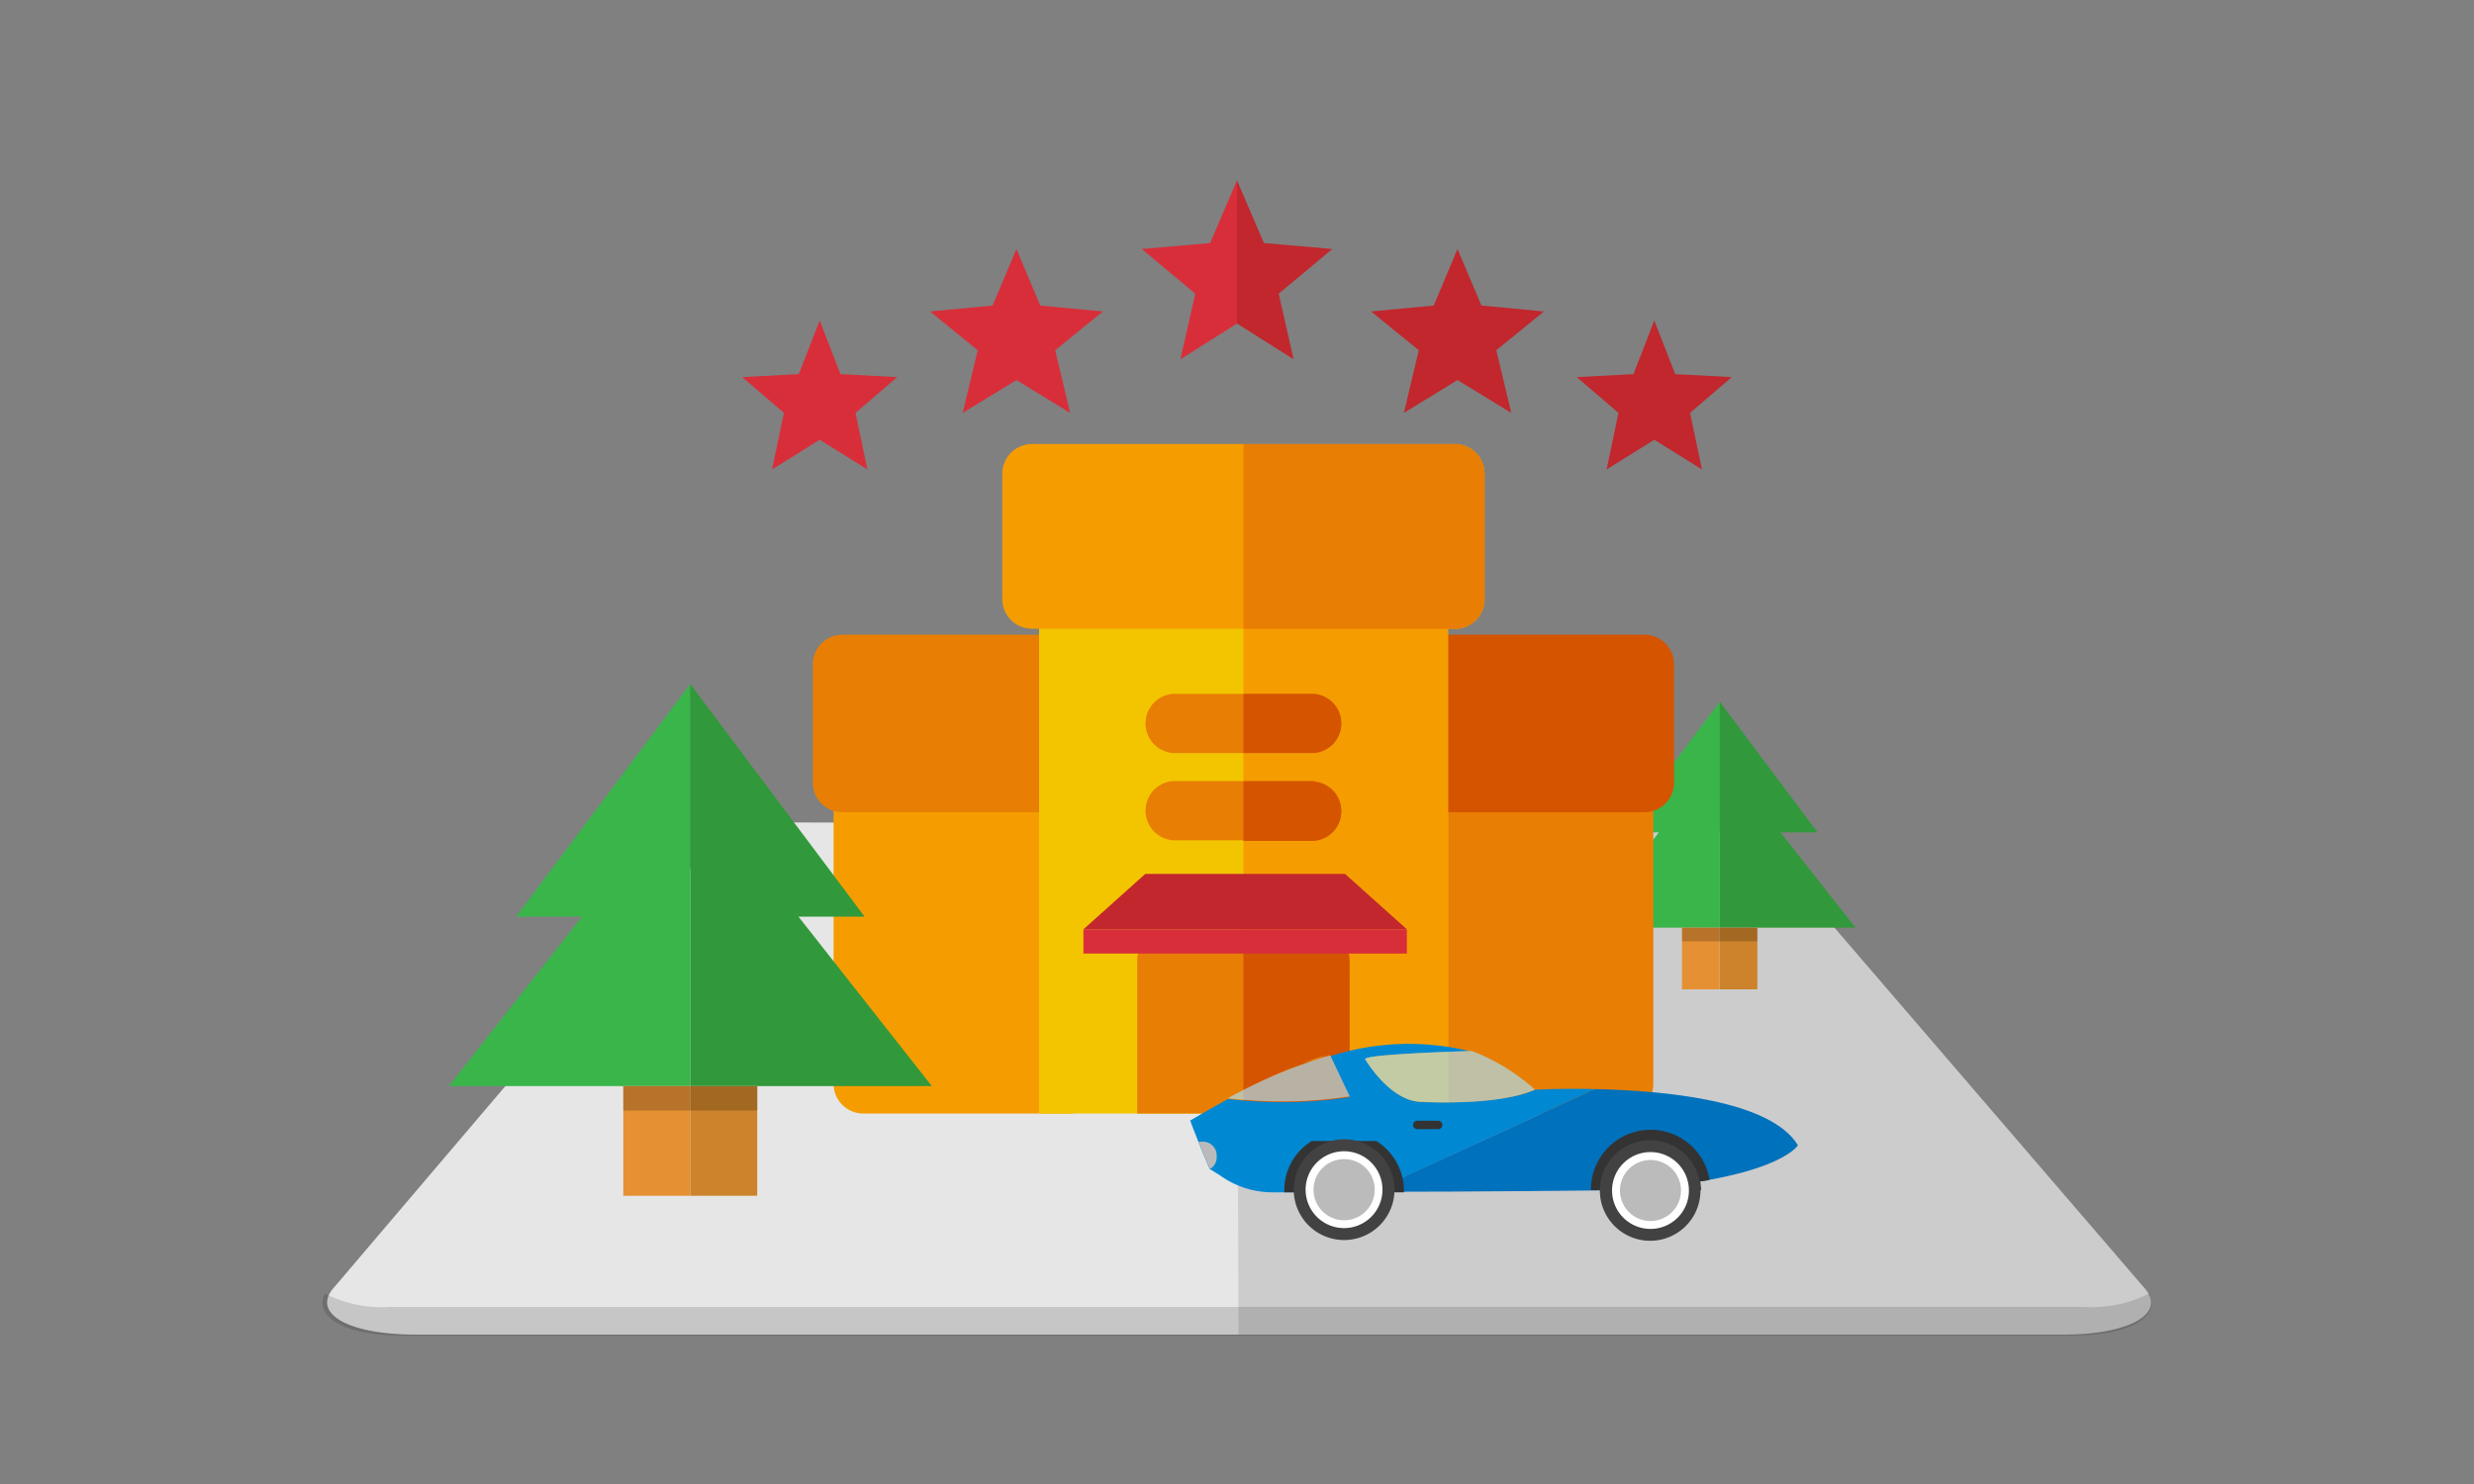 <svg id="图层_1" data-name="图层 1" xmlns="http://www.w3.org/2000/svg" viewBox="0 0 150 90"><rect x="0" y="0" width="150" height="90" fill="#808080" stroke="none"/><defs><style>.cls-1{fill:#e6e6e6;}.cls-2{fill:#ccc;}.cls-3{opacity:0.14;}.cls-4{fill:#39b54a;}.cls-5{fill:#31993b;}.cls-6{fill:#cc832b;}.cls-7{fill:#e59033;}.cls-8{opacity:0.2;}.cls-9{fill:#e87e04;}.cls-10{fill:#d55400;}.cls-11{fill:#f59d00;}.cls-12{fill:#f2c500;}.cls-13{fill:#ffb100;}.cls-14{fill:#0088d3;}.cls-15{fill:#0071bc;}.cls-16{fill:#d82e3a;}.cls-17{fill:#c1272d;}.cls-18{fill:#bbb;}.cls-19{fill:#333;}.cls-20{fill:#424242;}.cls-21{fill:#fff;}.cls-22,.cls-24{opacity:0.48;}.cls-23,.cls-24{fill:#aae1f7;}.cls-23{opacity:0.74;}</style></defs><title>hotel</title><path class="cls-1" d="M48.2,49.88a9.4,9.4,0,0,0-6.34,2.8L20.21,78.13c-1.31,1.54.92,2.81,5,2.81h50l-.09-31Z"/><path class="cls-2" d="M101.89,50,75,49.94l.09,31h50c4,0,6.27-1.26,4.95-2.8l-21.8-25.35A9.53,9.53,0,0,0,101.89,50Z"/><path class="cls-3" d="M126.37,79.26H23.62a7.65,7.65,0,0,1-3.93-.81C19,79.88,20.92,81,24.41,81H125.59c3.48,0,5.44-1.11,4.71-2.55A7.67,7.67,0,0,1,126.37,79.26Z"/><polygon class="cls-4" points="104.27 42.55 98.33 50.48 100.58 50.48 96.03 56.26 101.98 56.26 104.27 56.26 104.27 42.55"/><polygon class="cls-5" points="107.95 50.48 110.2 50.48 104.27 42.55 104.27 56.26 106.55 56.26 112.5 56.26 107.95 50.48"/><rect class="cls-6" x="104.27" y="56.26" width="2.28" height="3.74"/><rect class="cls-7" x="101.98" y="56.26" width="2.28" height="3.74"/><rect class="cls-8" x="101.98" y="56.26" width="4.57" height="0.83"/><path class="cls-9" d="M98.44,67.53H86a1.8,1.8,0,0,1-1.8-1.8V47.46a1.8,1.8,0,0,1,1.8-1.8H98.44a1.8,1.8,0,0,1,1.8,1.8V65.74a1.8,1.8,0,0,1-1.8,1.8Z"/><path class="cls-10" d="M99.7,49.26H86a1.8,1.8,0,0,1-1.8-1.8V40.29a1.8,1.8,0,0,1,1.8-1.8H99.7a1.8,1.8,0,0,1,1.8,1.8v7.17a1.8,1.8,0,0,1-1.8,1.8Z"/><path class="cls-11" d="M64.8,67.53H52.34a1.8,1.8,0,0,1-1.8-1.8h0V47.46a1.8,1.8,0,0,1,1.8-1.8H64.8a1.8,1.8,0,0,1,1.8,1.8V65.74a1.8,1.8,0,0,1-1.8,1.8h0Z"/><path class="cls-9" d="M64.8,49.26H51.08a1.8,1.8,0,0,1-1.8-1.8h0V40.29a1.8,1.8,0,0,1,1.8-1.8H64.8a1.8,1.8,0,0,1,1.8,1.8v7.17a1.8,1.8,0,0,1-1.8,1.8h0Z"/><path class="cls-12" d="M87.78,67.53H63V36.34a1.8,1.8,0,0,1,1.8-1.8H86a1.8,1.8,0,0,1,1.8,1.8V67.53Z"/><path class="cls-11" d="M87.78,36.34a1.8,1.8,0,0,0-1.8-1.8H75.39v33H87.78V36.34Z"/><path class="cls-9" d="M81.83,67.53H68.95V58.27a1.8,1.8,0,0,1,1.8-1.8H80a1.8,1.8,0,0,1,1.8,1.8Z"/><path class="cls-11" d="M88.21,38.13H62.57a1.8,1.8,0,0,1-1.8-1.8V28.73a1.8,1.8,0,0,1,1.8-1.8H88.21a1.8,1.8,0,0,1,1.8,1.8h0v7.61a1.8,1.8,0,0,1-1.8,1.8Z"/><path class="cls-9" d="M88.21,26.94H75.39v11.2H88.21a1.8,1.8,0,0,0,1.8-1.8V28.73a1.8,1.8,0,0,0-1.8-1.8ZM79.66,45.67H71.12a1.8,1.8,0,0,1,0-3.59h8.54a1.8,1.8,0,0,1,0,3.59Zm0,5.29H71.12a1.8,1.8,0,0,1,0-3.59h8.54a1.8,1.8,0,0,1,0,3.59Z"/><path class="cls-10" d="M81.83,58.27a1.8,1.8,0,0,0-1.8-1.8H75.39V67.53h6.44V58.27ZM79.66,42.08H75.39v3.59h4.27a1.8,1.8,0,0,0,0-3.59Zm0,5.29H75.39V51h4.27a1.8,1.8,0,0,0,0-3.59Z"/><polygon class="cls-4" points="41.85 41.48 31.29 55.59 35.29 55.59 27.21 65.87 37.79 65.87 41.85 65.87 41.85 41.48"/><polygon class="cls-5" points="48.41 55.59 52.42 55.59 41.85 41.48 41.85 65.87 45.92 65.87 56.5 65.87 48.41 55.59"/><rect class="cls-6" x="41.85" y="65.87" width="4.06" height="6.65"/><rect class="cls-7" x="37.79" y="65.87" width="4.06" height="6.65"/><rect class="cls-8" x="37.79" y="65.87" width="8.13" height="1.48"/><path class="cls-13" d="M75.93,65.83c.9-.44,1.87-.87,2.89-1.25C77.8,65,76.83,65.39,75.93,65.83Z"/><path class="cls-14" d="M93.08,66.09l0,0c-2.29,1-6.87.74-6.87.74-1.92,0-3.43-2.59-3.43-2.59.06-.27,4.28-.43,6.47-.49l-.15,0a15.58,15.58,0,0,0-8.43.3l1.17,2.49a27.55,27.55,0,0,1-7.37.11c-.87.47-1.65.92-2.31,1.31h0q.56,1.48,1.18,2.93l.67.42a5.42,5.42,0,0,0,3.09,1c1.23,0,3.47,0,6,0L96.7,66.05C94.6,66,93.08,66.09,93.08,66.09Z"/><path class="cls-13" d="M74.63,66.5l1.06-.55Z"/><path class="cls-15" d="M96.7,66.05,83.13,72.28c6.28,0,14.51-.09,14.51-.09,10.06-.51,11.37-2.73,11.37-2.73C107.36,66.72,100.87,66.14,96.7,66.05Z"/><path class="cls-13" d="M74.45,66.59h0l.17-.09Z"/><path class="cls-13" d="M80.44,64c-.47.14-.94.29-1.4.46C79.5,64.34,80,64.19,80.44,64Z"/><path class="cls-13" d="M80.44,64l.21-.06h0Z"/><polygon class="cls-16" points="73.37 14.74 69.22 15.1 72.47 17.81 71.57 21.79 75 19.62 75 10.94 73.37 14.74"/><polygon class="cls-16" points="63.07 18.53 61.63 15.1 60.18 18.53 56.39 18.89 59.28 21.24 58.37 25.04 61.63 23.05 64.88 25.04 63.98 21.24 66.87 18.89 63.07 18.53"/><polygon class="cls-16" points="50.96 22.69 49.7 19.44 48.43 22.69 45 22.87 47.53 25.04 46.81 28.47 49.7 26.67 52.59 28.47 51.87 25.04 54.4 22.87 50.96 22.69"/><polygon class="cls-17" points="105 22.87 101.57 22.69 100.3 19.44 99.04 22.69 95.6 22.87 98.13 25.04 97.41 28.47 100.3 26.67 103.19 28.47 102.47 25.04 105 22.87"/><polygon class="cls-17" points="76.63 14.74 75 10.94 75 19.62 78.43 21.79 77.53 17.81 80.78 15.1 76.63 14.74"/><polygon class="cls-17" points="89.82 18.53 88.37 15.1 86.93 18.53 83.13 18.89 86.02 21.24 85.12 25.04 88.37 23.05 91.63 25.04 90.72 21.24 93.61 18.89 89.82 18.53"/><path class="cls-18" d="M73.77,70.19a.83.83,0,0,1-.41.71q-.36-.83-.69-1.66h.27a.83.83,0,0,1,.83.83h0Z"/><path class="cls-19" d="M77.87,72.31l7.25,0a3.56,3.56,0,0,0-1.67-3.11H79.53A3.5,3.5,0,0,0,77.87,72.31Z"/><path class="cls-20" d="M78.44,72.15a3.05,3.05,0,0,0,6.11,0,3.05,3.05,0,0,0-6.11,0Z"/><path class="cls-21" d="M79.16,72.15a2.33,2.33,0,1,0,2.33-2.33A2.33,2.33,0,0,0,79.16,72.15Z"/><path class="cls-18" d="M79.64,72.15a1.85,1.85,0,0,0,3.71,0h0a1.85,1.85,0,1,0-3.71,0Z"/><path class="cls-19" d="M103.08,71.64c.12,0,.57-.06.57-.1a3.62,3.62,0,0,0-7.19.64h6.68l-.05-.56Z"/><path class="cls-20" d="M97,72.2a3.05,3.05,0,1,0,3.05-3.05A3.05,3.05,0,0,0,97,72.2Z"/><path class="cls-21" d="M97.74,72.2a2.33,2.33,0,1,0,2.33-2.33A2.33,2.33,0,0,0,97.74,72.2Z"/><path class="cls-18" d="M98.22,72.2a1.85,1.85,0,1,0,1.85-1.85A1.85,1.85,0,0,0,98.22,72.2Z"/><path class="cls-19" d="M87.45,68.23a.25.25,0,0,1-.25.25H85.93a.25.25,0,1,1,0-.51h1.27a.25.25,0,0,1,.25.25Z"/><g class="cls-22"><path class="cls-23" d="M74.45,66.59a27.56,27.56,0,0,0,7.38-.11L80.65,64A31.41,31.41,0,0,0,74.45,66.59Z"/><path class="cls-23" d="M89.24,63.73c-2.19.07-6.42.23-6.48.49,0,0,1.52,2.59,3.43,2.59,0,0,4.58.3,6.87-.74A12.58,12.58,0,0,0,89.24,63.73Z"/></g><path class="cls-24" d="M81.83,66.48,80.65,64a31.41,31.41,0,0,0-6.2,2.61,27.56,27.56,0,0,0,7.38-.11Zm.93-2.25s1.52,2.59,3.43,2.59c0,0,4.58.3,6.87-.74a12.58,12.58,0,0,0-3.82-2.34C87,63.8,82.82,64,82.76,64.23Z"/><path class="cls-17" d="M65.69,56.36H85.3L81.55,53H69.44Z"/><path class="cls-16" d="M65.69,56.36H85.3v1.47H65.69Z"/></svg>